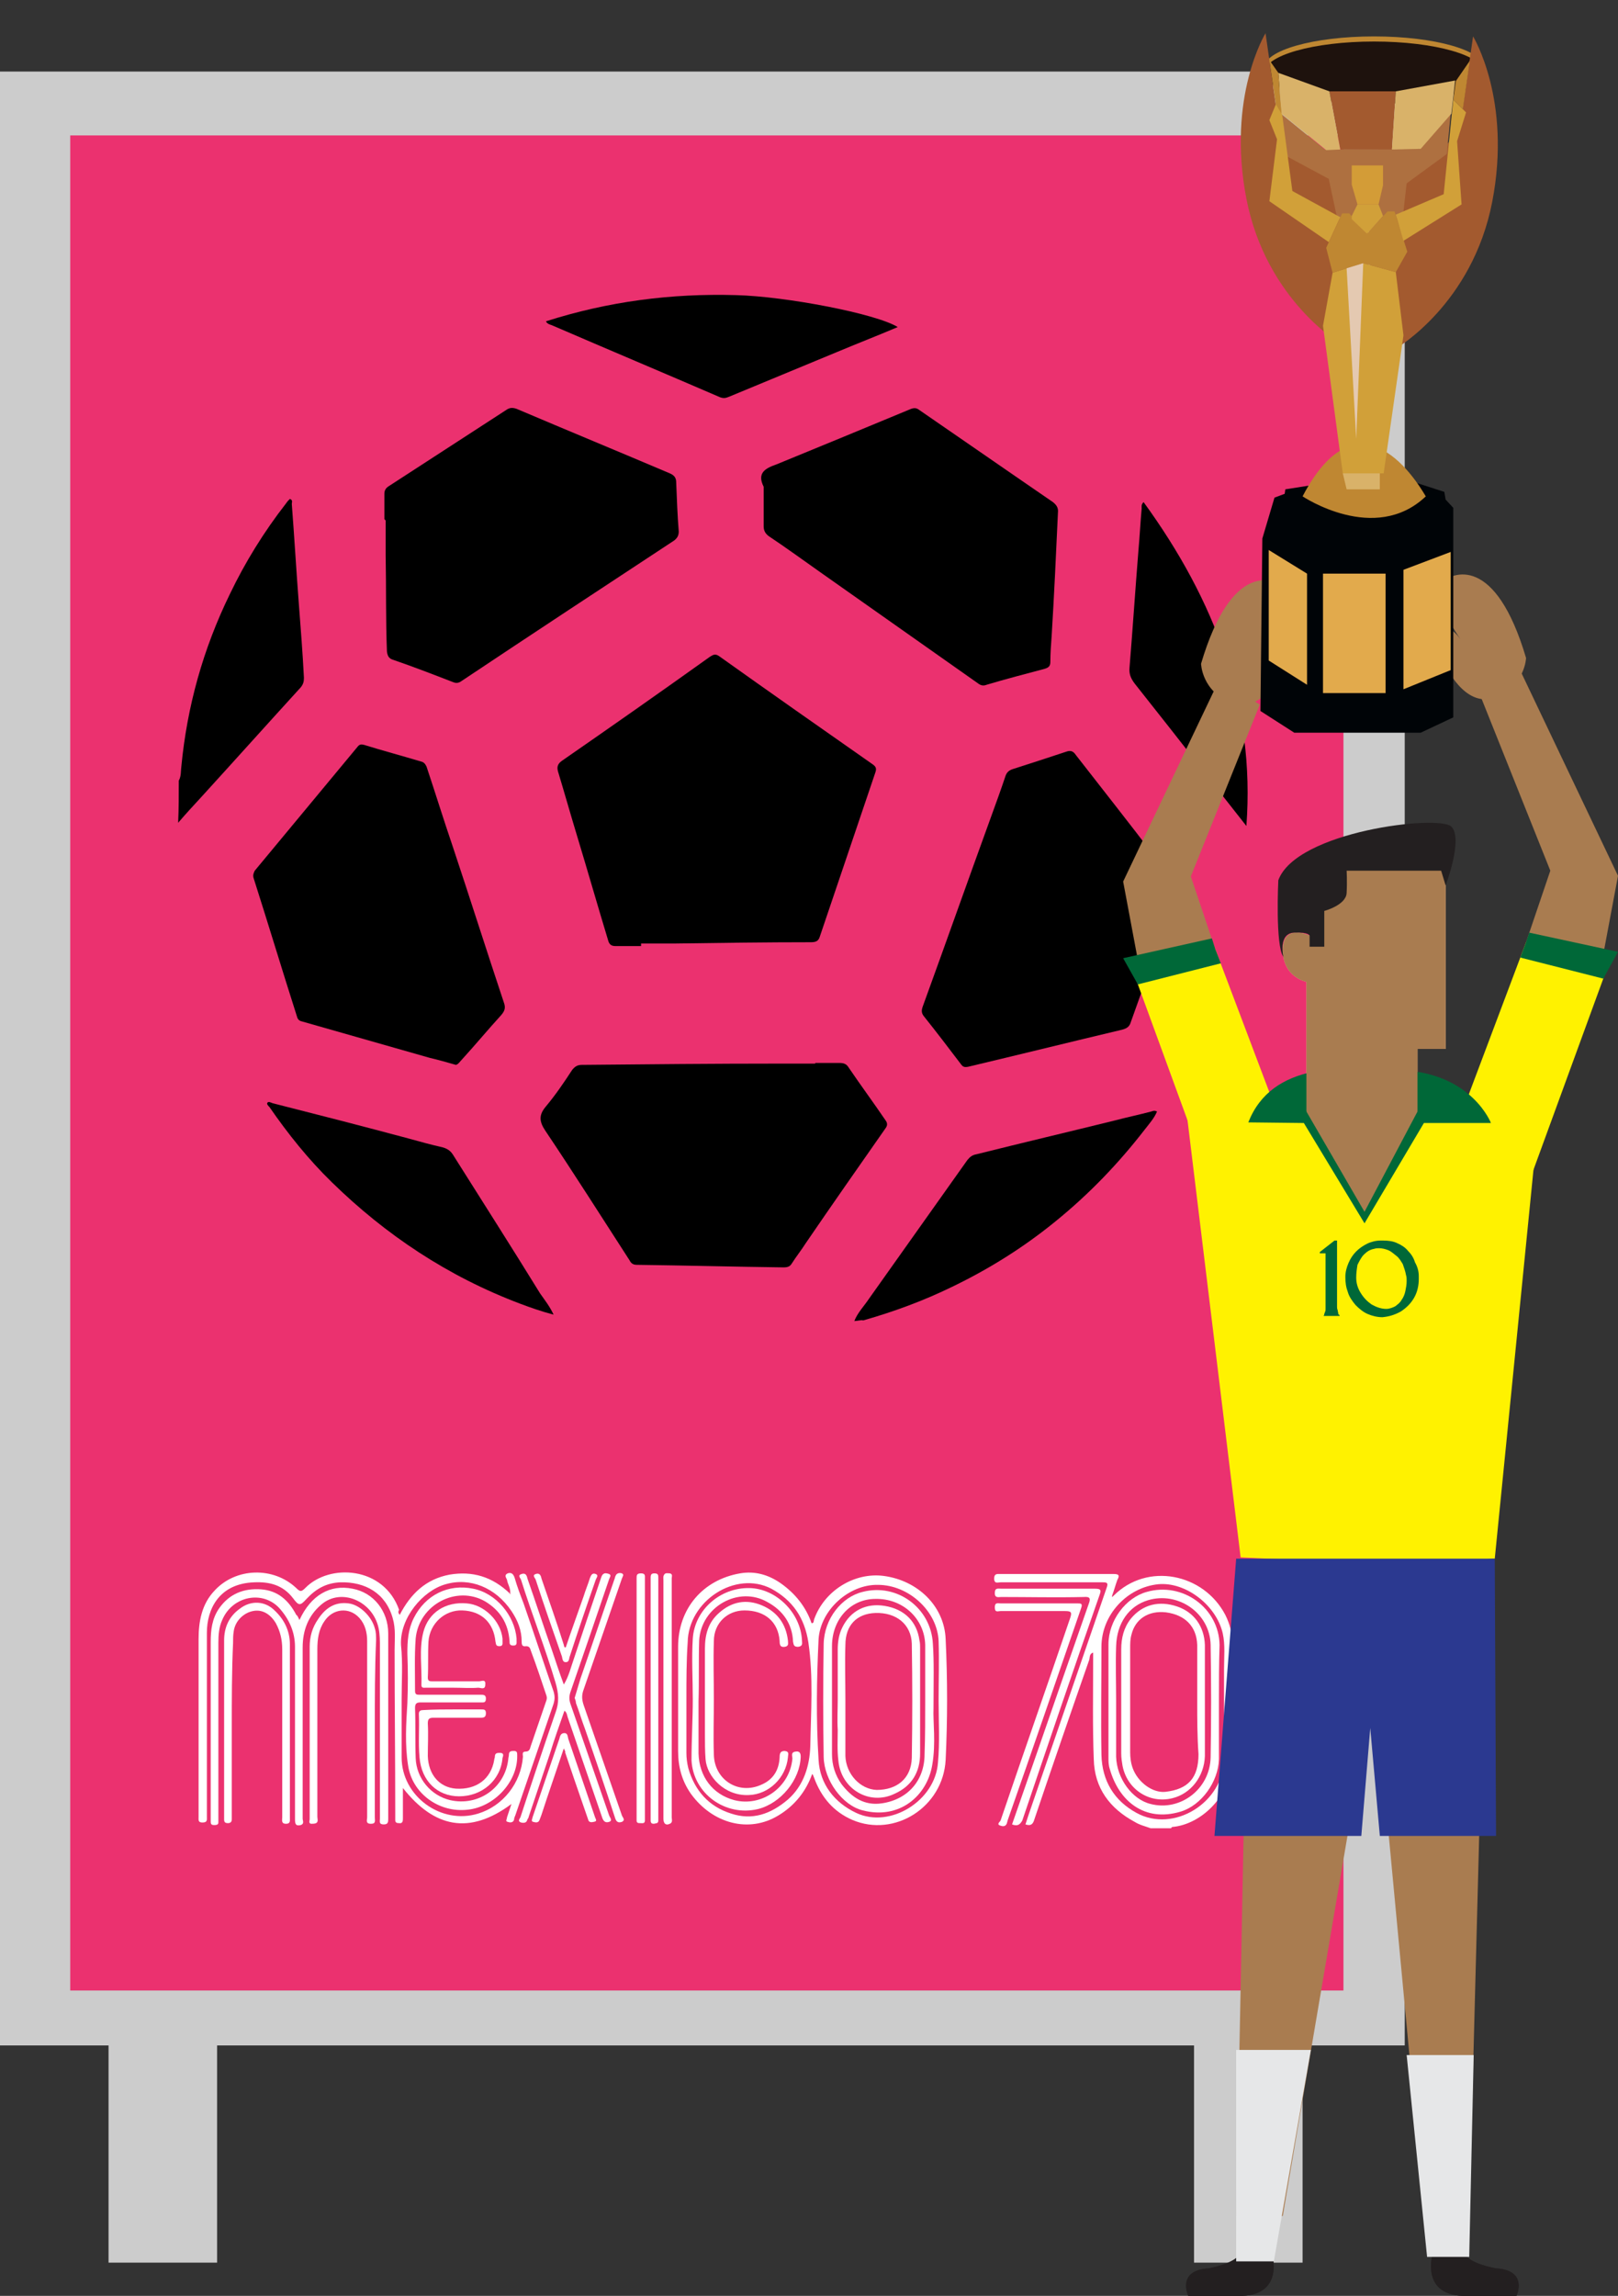 <?xml version="1.0" encoding="utf-8"?>
<!-- Generator: Adobe Illustrator 18.0.0, SVG Export Plug-In . SVG Version: 6.00 Build 0)  -->
<!DOCTYPE svg PUBLIC "-//W3C//DTD SVG 1.1//EN" "http://www.w3.org/Graphics/SVG/1.1/DTD/svg11.dtd">
<svg version="1.1" id="Layer_1" xmlns="http://www.w3.org/2000/svg" xmlns:xlink="http://www.w3.org/1999/xlink" x="0px" y="0px"
	 viewBox="0 0 253.4 359.4" enable-background="new 0 0 253.4 359.4" xml:space="preserve">
<rect x="0" y="0" width="253.4" height="359.4" fill="#333333" stroke="none"/>
<rect y="11.2" fill="#CCCCCC" width="220" height="309"/>
<rect x="11" y="21.2" fill="#EB316F" width="199.4" height="290.4"/>
<g id="KMhfcu.tif">
	<g>
		<path d="M28,122.2c0.4-0.7,0.3-1.5,0.4-2.2c0.9-9.4,3.4-18.4,7.6-27c2.4-5,5.3-9.7,8.8-14.2c0.2-0.3,0.4-0.5,0.6-0.7
			c0.5,0.2,0.3,0.5,0.3,0.8c0.4,5.2,0.7,10.4,1.1,15.6c0.3,3.9,0.6,7.7,0.8,11.6c0,0.6-0.1,1-0.5,1.5c-5.2,5.7-10.4,11.5-15.6,17.2
			c-1.2,1.3-2.4,2.6-3.6,4C28,126.6,28,124.4,28,122.2z"/>
		<path fill="#FFFFFF" d="M180.2,286.2c-0.8-0.3-1.7-0.5-2.5-1c-3.9-2.1-6.3-5.3-6.4-9.8c-0.2-5.1-0.1-10.3-0.1-15.5
			c0-0.4,0-0.8,0-1.2c-0.6,0.2-0.5,0.7-0.6,1.1c-2.9,8.3-5.8,16.7-8.6,25c-0.2,0.7-0.5,1.1-1.4,0.8c0.6-1.9,1.3-3.8,1.9-5.6
			c3.6-10.5,7.2-20.9,10.8-31.4c0.3-0.8,0.1-0.9-0.6-0.9c-5.3,0-10.7,0-16,0c-0.4,0-1,0.3-1-0.6c0-0.8,0.5-0.7,1-0.7
			c5.9,0,11.8,0,17.7,0c0.8,0,1,0.2,0.6,0.9c-0.3,0.8-0.5,1.6-0.8,2.4c0,0.1-0.1,0.2,0,0.3c0,0,0.1-0.1,0.2-0.2
			c5.3-5.3,14.1-3.5,17.5,3c0.7,1.4,1.1,2.9,1.1,4.4c0,6,0,11.9,0,17.9c0,5.9-4.8,10.5-9.4,10.9c-0.1,0-0.1,0.1-0.2,0.2
			C182.3,286.2,181.3,286.2,180.2,286.2z M191.7,266.3L191.7,266.3c0-1.7,0-3.3,0-5c0-1.9,0.2-3.8-0.2-5.6c-1-4.4-5.8-8.1-10.1-7.7
			c-4.9,0.5-8.9,4.8-8.9,9.8c0,5.6-0.1,11.3,0,16.9c0.1,4.1,2,7.2,5.5,9.1c5.8,3.2,13.6-1.6,13.7-8.4
			C191.8,272.4,191.7,269.3,191.7,266.3z"/>
		<path d="M100.4,148.1c-1.3,0-2.6,0-4,0c-0.6,0-0.9-0.2-1.1-0.7c-1.7-5.6-3.3-11.2-5-16.8c-1-3.3-1.9-6.5-2.9-9.8
			c-0.2-0.7-0.1-1.2,0.6-1.7c7.8-5.4,15.5-10.8,23.2-16.3c0.5-0.3,0.8-0.5,1.4-0.1c8,5.7,16,11.3,24,16.9c0.6,0.4,0.7,0.7,0.5,1.3
			c-2.9,8.6-5.8,17.1-8.7,25.7c-0.2,0.7-0.6,0.9-1.4,0.9c-7.1,0-14.1,0.1-21.2,0.2c-1.8,0-3.6,0-5.4,0
			C100.4,148,100.4,148,100.4,148.1z"/>
		<path d="M127.7,166.4c1.3,0,2.5,0,3.8,0c0.7,0,1.1,0.2,1.4,0.7c1.9,2.8,3.9,5.5,5.8,8.3c0.3,0.4,0.3,0.8,0,1.2
			c-4.2,6-8.4,12-12.5,18c-0.7,1.1-1.5,2.1-2.2,3.2c-0.3,0.5-0.7,0.6-1.3,0.6c-7.7-0.1-15.3-0.3-23-0.4c-0.6,0-0.9-0.3-1.1-0.7
			c-4.4-6.8-8.7-13.6-13.2-20.3c-1-1.5-1-2.5,0.1-3.8c1.5-1.8,2.8-3.7,4.1-5.7c0.4-0.5,0.8-0.8,1.5-0.8c10.4-0.1,20.8-0.2,31.1-0.2
			c1.8,0,3.6,0,5.4,0C127.7,166.5,127.7,166.4,127.7,166.4z"/>
		<path d="M60.2,81.3c0-1.3,0-2.7,0-4c0-0.5,0.2-0.9,0.7-1.2c6.2-4,12.3-8,18.5-12c0.5-0.3,0.9-0.3,1.5-0.1c8,3.4,16,6.7,24,10.1
			c0.7,0.3,1,0.7,1,1.4c0.1,2.6,0.2,5.2,0.4,7.7c0,0.6-0.2,1-0.7,1.4c-11.1,7.3-22.2,14.6-33.3,22c-0.4,0.3-0.8,0.4-1.3,0.2
			c-3.1-1.2-6.2-2.4-9.4-3.5c-0.7-0.2-0.9-0.6-1-1.3c-0.2-5-0.1-10.1-0.2-15.1c0-1.8,0-3.6,0-5.4C60.3,81.3,60.2,81.3,60.2,81.3z"/>
		<path d="M119.6,76.2c-1.1-2.2,0.3-2.9,2-3.5c7.1-2.9,14.1-5.8,21.1-8.7c0.6-0.2,0.9-0.1,1.3,0.2c5.4,3.7,10.7,7.4,16.1,11.1
			c1.6,1.1,3.2,2.2,4.8,3.3c0.5,0.4,0.8,0.8,0.8,1.4c-0.3,6.5-0.6,13.1-1,19.6c-0.1,1.3-0.2,2.7-0.2,4c0,0.6-0.2,0.9-0.9,1.1
			c-3,0.8-6.1,1.6-9.1,2.5c-0.5,0.2-0.9,0.1-1.3-0.2c-8.2-5.8-16.5-11.6-24.7-17.4c-2.7-1.9-5.3-3.8-8-5.6c-0.6-0.4-0.9-0.9-0.9-1.6
			C119.6,80.1,119.6,78,119.6,76.2z"/>
		<path d="M71.4,166.7c-1.4-0.4-2.8-0.8-4.1-1.1c-6.7-1.9-13.3-3.8-20-5.7c-0.5-0.1-0.7-0.4-0.8-0.8c-2.3-7.2-4.5-14.5-6.8-21.7
			c-0.1-0.4,0-0.7,0.2-1.1c5.4-6.5,10.7-12.9,16.1-19.4c0.3-0.4,0.6-0.4,1-0.3c2.9,0.9,5.9,1.7,8.9,2.6c0.5,0.1,0.7,0.4,0.9,0.8
			c1.4,4.2,2.7,8.4,4.1,12.5c2.7,8.1,5.3,16.3,8,24.4c0.3,0.8,0.2,1.3-0.4,2c-2.1,2.3-4,4.6-6.1,6.9C72,166.2,71.8,166.6,71.4,166.7
			z"/>
		<path d="M184.6,139.1c-0.1,0.2-0.1,0.4-0.2,0.7c-2.5,6.7-4.9,13.5-7.3,20.2c-0.2,0.7-0.6,1-1.4,1.2c-8,1.9-16.1,3.9-24.1,5.8
			c-0.6,0.1-0.8,0-1.1-0.4c-1.9-2.5-3.8-5-5.8-7.5c-0.4-0.5-0.4-0.9-0.2-1.5c3.6-9.9,7.1-19.8,10.7-29.7c0.8-2.2,1.6-4.4,2.3-6.5
			c0.2-0.5,0.5-0.8,1.1-1c2.8-0.9,5.6-1.8,8.3-2.7c0.8-0.3,1.2-0.1,1.6,0.5c4.2,5.4,8.4,10.7,12.5,16.1c1.1,1.4,2.2,2.8,3.3,4.2
			C184.4,138.6,184.7,138.8,184.6,139.1z"/>
		<path d="M133.8,206.8c0.5-1.3,1.5-2.3,2.3-3.5c5.1-7.2,10.3-14.5,15.4-21.7c0.4-0.5,0.8-0.8,1.4-0.9c7.2-1.8,14.4-3.5,21.7-5.3
			c1.9-0.5,3.8-0.9,5.7-1.4c0.3-0.1,0.5-0.2,0.9,0c-0.4,1-1.2,1.9-1.9,2.8c-4.1,5.3-8.7,10.1-14,14.4c-4.9,4-10.3,7.4-16.1,10.2
			c-4.5,2.2-9.1,3.9-14,5.3C134.8,206.6,134.3,206.8,133.8,206.8L133.8,206.8z"/>
		<path d="M86.7,205.8c-1.9-0.5-3.6-1.1-5.2-1.7c-11.4-4.3-21.1-10.8-29.5-19c-3.7-3.6-6.9-7.6-9.8-11.8c-0.2-0.2-0.5-0.5-0.3-0.7
			c0.2-0.2,0.5,0,0.8,0.1c7.1,1.8,14.1,3.6,21.2,5.5c1.8,0.5,3.6,1,5.4,1.4c0.7,0.2,1.2,0.5,1.6,1.1c4.6,7.3,9.2,14.5,13.7,21.8
			C85.3,203.5,86.1,204.5,86.7,205.8z"/>
		<path d="M140.6,51.2c-3.3,1.4-6.4,2.6-9.5,3.9c-5.6,2.3-11.3,4.7-16.9,7c-0.5,0.2-0.8,0.3-1.4,0.1c-8.8-3.8-17.6-7.5-26.4-11.3
			c-0.3-0.1-0.7-0.2-0.9-0.6c9.7-3.1,19.6-4.4,29.8-4.1C123.1,46.4,137.2,49.1,140.6,51.2z"/>
		<path d="M195.2,129.3c-2.1-2.7-4.2-5.3-6.2-7.9c-3.7-4.8-7.5-9.6-11.3-14.4c-0.6-0.8-0.9-1.5-0.8-2.5c0.5-6.1,0.9-12.2,1.4-18.4
			c0.2-2.2,0.3-4.3,0.5-6.5c0-0.3-0.1-0.6,0.3-1C190.3,94,196.6,110.5,195.2,129.3z"/>
		<path fill="#FFFFFF" d="M62.6,252.8c1.7-3.3,4.1-5.6,7.8-6.3c3.6-0.6,6.7,0.3,9.5,3c0.1-0.9-0.4-1.5-0.5-2.2
			c-0.1-0.3-0.5-0.7,0.1-1c0.6-0.2,0.9,0.1,1.1,0.7c0.4,1.4,0.9,2.7,1.4,4c1.6,4.6,3.1,9.2,4.7,13.8c0.2,0.7,0.2,1.2,0,1.9
			c-2,5.8-4,11.7-6,17.5c-0.1,0.2-0.2,0.5-0.2,0.7c-0.2,0.5-0.7,0.4-1,0.3c-0.4-0.1-0.1-0.4-0.1-0.7c0.2-0.6,0.4-1.2,0.7-2.1
			c-6.6,4.9-12.1,3.7-17-2.5c0,1.6,0,3.1,0,4.7c0,0.4,0,0.9-0.6,0.8c-0.4,0-0.6-0.1-0.6-0.5c0-0.4,0-0.8,0-1.1
			c0-8.5-0.1-17-0.1-25.5c0-1.7,0.2-3.3-0.3-5c-1.1-3.9-4.3-5.7-8.2-5.6c-2.2,0.1-3.8,1-5.3,2.6c-1,1.1-1.2,1.1-2.1-0.1
			c-1.6-2.1-3.7-2.6-6.1-2.5c-5.5,0.2-7.4,4.2-7.4,7.9c0,9.3,0,18.6,0,27.9c0,0.3,0,0.6,0,0.9c0,0.5,0.1,0.9-0.7,0.9
			c-0.7,0-0.6-0.4-0.6-0.9c0-3.8,0-7.6,0-11.4c0-5.5,0-10.9,0-16.4c0-2.8,0.5-5.5,2.5-7.6c3.3-3.6,9.2-3.8,12.8-0.4
			c0.6,0.6,0.8,0.6,1.4,0c3.8-3.9,12.3-3.4,14.7,3.4C62.3,252.4,62.4,252.5,62.6,252.8z M62.9,266.1
			C62.9,266.1,62.9,266.1,62.9,266.1c0,3,0,6,0,9c0,6.1,6.2,10.6,12,8.8c3.9-1.2,6.7-4.8,7-8.9c0-0.3-0.2-0.8,0.4-0.8
			c0.6,0,0.7-0.4,0.8-0.8c0.8-2.3,1.6-4.7,2.4-7c0.1-0.3,0.2-0.5,0.1-0.9c-0.8-2.4-1.6-4.8-2.5-7.2c-0.1-0.4-0.3-0.6-0.7-0.6
			c-0.6,0.1-0.7-0.2-0.7-0.7c0-1.8-0.6-3.3-1.6-4.8c-2.5-3.7-6.5-5.3-10.3-4.2c-3.6,1-7.2,5.3-7,9.5
			C63.1,260.4,62.9,263.2,62.9,266.1z M80,249.5c0,0,0-0.1-0.1-0.1c0,0-0.1,0-0.1,0.1C79.9,249.5,79.9,249.5,80,249.5
			C80,249.5,80,249.5,80,249.5z"/>
		<path fill="#FFFFFF" d="M127.2,277.7c-1,2.8-2.8,5-5.3,6.5c-4.6,2.8-10.3,1.3-13.7-3.4c-1.4-2-2-4.2-2-6.7c0-5.4,0-10.9,0-16.3
			c0-6,3.9-10.5,9.7-11.5c2.3-0.4,4.4,0.2,6.3,1.5c2.3,1.6,4,3.7,4.9,6.3c0.4,0,0.3-0.3,0.4-0.6c1.6-4.5,6.3-7.4,10.9-6.8
			c5.3,0.7,9.5,4.7,9.7,9.9c0.3,6.3,0.3,12.6,0,18.9c-0.4,7.4-8,12.2-14.6,9.4c-3-1.3-4.9-3.6-6-6.6c-0.1-0.2-0.1-0.3-0.2-0.5
			C127.3,277.9,127.3,277.8,127.2,277.7z M107.5,265.9c0,2.8,0,5.6,0,8.5c0,0.8,0.1,1.6,0.3,2.4c1,3.5,3.2,6,6.7,7.1
			c3.3,1.1,6.2,0.1,8.9-2.2c2.5-2.2,3.4-5.3,3.5-8.3c0.1-5.4,0.5-10.9-0.3-16.3c-0.6-3.9-2.5-6.6-5.8-8.4c-5.6-2.9-13,1.9-13.1,8.4
			C107.5,260,107.5,262.9,107.5,265.9z M147,266.3c0-3.1,0.1-6.3,0-9.4c-0.2-4.7-4.7-8.8-9.5-8.8c-4.5-0.1-9,3.9-9.3,8.5
			c-0.3,6.3-0.4,12.6,0,18.9c0.2,3.8,2.5,6.7,5.9,8.3c5.3,2.5,12.4-1.9,12.8-7.9C147.2,272.7,147,269.5,147,266.3z"/>
		<path fill="#FFFFFF" d="M46.9,253.6c1.8-3.9,4.8-5.6,8.3-4.9c3.3,0.6,5.6,3.5,5.6,7c0,9.7,0,19.3,0,29c0,0.5,0,0.9-0.7,0.9
			c-0.8,0-0.6-0.5-0.6-0.9c0-9,0-17.9,0-26.9c0-1,0-1.9-0.2-2.9c-0.9-4.3-5.9-6.4-9-3.7c-2,1.7-2.9,4-2.9,6.7c0,8.9,0,17.8,0,26.8
			c0,0.3,0.3,0.8-0.3,1c-0.8,0.2-0.9-0.2-0.9-0.9c0-7.6,0-15.3,0-22.9c0-1.4,0-2.7,0-4.1c0-2.3-0.9-4.3-2.4-6c-2.6-2.9-7.4-2-9,1.8
			c-0.5,1.1-0.6,2.3-0.6,3.6c0,9.1,0,18.1,0,27.2c0,0.3,0,0.6,0,0.9c0,0.4-0.4,0.4-0.7,0.4c-0.3,0-0.5-0.1-0.5-0.5
			c0-0.2,0-0.3,0-0.5c0-9.2,0-18.5,0-27.7c0-1.8,0.2-3.6,1.3-5.2c1.6-2.3,3.9-3.2,6.6-3c2.6,0.2,4.3,1.7,5.5,4
			C46.6,252.9,46.7,253.2,46.9,253.6z"/>
		<path fill="#FFFFFF" d="M88.3,263.7c0.8-1.3,1.1-2.7,1.6-4.1c1.4-4.2,2.8-8.4,4.2-12.5c0.1-0.3,0.2-0.6,0.4-0.7
			c0.2-0.2,0.6-0.1,0.9,0c0.4,0.2,0.1,0.5,0,0.8c-2,5.9-4,11.7-6,17.5c-0.3,0.8-0.3,1.4,0,2.2c2,5.8,4,11.5,6,17.3
			c0.1,0.3,0.6,0.8,0,1c-0.6,0.2-0.9-0.1-1.1-0.7c-1.8-5.2-3.6-10.5-5.4-15.7c-0.1-0.3-0.1-0.7-0.5-1c-0.8,2.3-1.6,4.5-2.3,6.8
			c-1.1,3.3-2.2,6.5-3.3,9.8c0,0.1-0.1,0.3-0.2,0.4c-0.1,0.6-0.6,0.6-1,0.5c-0.6-0.2-0.2-0.6-0.1-0.8c1.8-5.5,3.6-10.9,5.5-16.4
			c0.6-1.6,0.5-3,0-4.7c-1.6-5.4-3.7-10.7-5.4-16.1c-0.1-0.3-0.6-0.7,0.1-0.9c0.6-0.2,0.8,0.2,0.9,0.7c1.3,3.7,2.5,7.4,3.8,11.1
			C87,260,87.6,261.8,88.3,263.7z"/>
		<path fill="#FFFFFF" d="M58.7,270.4c0,4.7,0,9.4,0,14.1c0,0.5,0.2,1-0.6,1c-0.9,0-0.6-0.6-0.6-1c0-9.2,0-18.4,0-27.6
			c0-1.3-0.3-2.6-1.2-3.6c-1.6-1.8-4.2-1.5-5.5,0.5c-0.9,1.3-1.1,2.8-1.1,4.4c0,8.7,0,17.5,0,26.2c0,0.3,0.2,0.8-0.2,1
			c-0.2,0.1-0.6,0.1-0.8,0.1c-0.4-0.1-0.2-0.5-0.2-0.7c0-3,0-5.9,0-8.9c0-6,0-12.1,0-18.1c0-1.6,0.4-3,1.3-4.3
			c1.1-1.7,2.6-2.8,4.8-2.5c1.7,0.2,3.6,2,4.1,3.9c0.2,0.6,0.2,1.2,0.2,1.9C58.7,261.3,58.7,265.8,58.7,270.4z"/>
		<path fill="#FFFFFF" d="M36.3,270.4c0,4.6,0,9.2,0,13.8c0,0.2,0,0.4,0,0.6c0,0.4-0.2,0.6-0.6,0.6c-0.5,0-0.6-0.2-0.6-0.6
			c0-0.1,0-0.3,0-0.4c0-9.2,0-18.4,0-27.6c0-2.1,0.8-3.8,2.5-5c1.7-1.3,3.9-1.2,5.4,0.3c1.5,1.4,2.4,3.2,2.4,5.3
			c0,9.1,0,18.1,0,27.2c0,0.4,0.1,0.9-0.6,0.9c-0.8,0-0.6-0.6-0.6-1c0-8.8,0-17.6,0-26.3c0-1.5-0.3-2.8-1-4.1
			c-0.9-1.5-2.2-2.2-3.6-1.9c-1.5,0.3-2.8,1.6-3,3.2c-0.1,0.6-0.1,1.2-0.1,1.8C36.3,261.6,36.3,266,36.3,270.4z"/>
		<path fill="#FFFFFF" d="M158.5,285.6c1.3-3.7,2.6-7.5,3.9-11.2c2.7-7.8,5.4-15.6,8.1-23.3c0.3-0.8,0.3-1.2-0.8-1.1
			c-4.3,0.1-8.6,0-12.9,0c-0.4,0-1,0.2-1-0.6c0-0.9,0.5-0.7,1.1-0.7c4.9,0,9.8,0,14.6,0c0.9,0,1,0.2,0.7,1
			c-4.1,11.7-8.1,23.5-12.1,35.3C159.7,285.7,159.3,285.9,158.5,285.6z"/>
		<path fill="#FFFFFF" d="M162.7,251c2,0,4,0,6,0c0.6,0,0.9,0,0.6,0.8c-3.8,11-7.6,22.1-11.5,33.2c0,0.1-0.1,0.3-0.1,0.4
			c-0.2,0.6-0.7,0.5-1,0.4c-0.7-0.2-0.1-0.6,0-0.8c3.6-10.6,7.3-21.1,10.9-31.7c0.3-0.9,0.2-1.1-0.8-1.1c-3.4,0-6.8,0-10.1,0
			c-0.4,0-0.9,0.3-0.9-0.6c0-0.8,0.5-0.6,0.9-0.6C158.7,251,160.7,251,162.7,251z"/>
		<path fill="#FFFFFF" d="M90,265.8c0.3-1,0.6-2,0.9-3c1.8-5.2,3.5-10.3,5.3-15.5c0.1-0.2,0.1-0.4,0.2-0.6c0.2-0.5,0.7-0.5,1-0.4
			c0.4,0.2,0.1,0.5,0,0.8c-2,5.8-4,11.6-6,17.4c-0.3,0.8-0.3,1.5,0,2.4c2,5.8,4,11.5,6,17.3c0.1,0.3,0.6,0.7,0,1
			c-0.6,0.2-0.9,0-1.1-0.7c-1.5-4.6-3.1-9.3-4.7-13.9c-0.5-1.3-0.9-2.7-1.4-4C90.2,266.3,90.1,266.1,90,265.8z"/>
		<path fill="#FFFFFF" d="M103.9,265.9c0-6.2,0-12.3,0-18.5c0-0.3-0.1-0.7,0.2-1c0.2-0.2,0.5-0.1,0.8-0.1c0.5,0.1,0.3,0.5,0.3,0.8
			c0,4.3,0,8.6,0,13c0,8.1,0,16.2,0,24.4c0,0.3,0.2,0.8-0.3,1c-0.6,0.3-1,0-1-0.8c0-5.1,0-10.1,0-15.2
			C103.9,268.3,103.9,267.1,103.9,265.9z"/>
		<path fill="#FFFFFF" d="M103.1,265.8c0,6.2,0,12.3,0,18.5c0,0.2,0,0.5,0,0.7c0,0.5-0.4,0.4-0.7,0.5c-0.3,0-0.5-0.1-0.5-0.5
			c0-0.2,0-0.4,0-0.6c0-12.3,0-24.6,0-37c0-0.1,0-0.3,0-0.4c0-0.5,0.1-0.7,0.6-0.7c0.6,0,0.6,0.3,0.6,0.7c0,4.2,0,8.5,0,12.7
			C103.1,261.7,103.1,263.8,103.1,265.8z"/>
		<path fill="#FFFFFF" d="M101,265.9c0,6.1,0,12.2,0,18.3c0,0.3,0,0.6,0,0.8c0,0.5-0.4,0.4-0.7,0.4c-0.3,0-0.6,0-0.6-0.4
			c0-0.3,0-0.6,0-0.8c0-12.2,0-24.3,0-36.5c0-0.2,0-0.4,0-0.6c0-0.5,0-0.8,0.7-0.8c0.7,0,0.6,0.4,0.6,0.8
			C101,253.3,101,259.6,101,265.9z"/>
		<path fill="#FFFFFF" d="M88.3,273.7c-1.2,3.6-2.4,7-3.5,10.4c-0.1,0.3-0.2,0.5-0.3,0.8c-0.2,0.5-0.6,0.4-1,0.3
			c-0.4-0.1-0.1-0.5-0.1-0.7c1.4-4.1,2.8-8.2,4.2-12.3c0.1-0.4,0.2-0.9,0.8-0.9c0.5,0,0.5,0.5,0.6,0.9c1.4,4.1,2.8,8.2,4.2,12.3
			c0.1,0.3,0.4,0.6-0.2,0.7c-0.4,0.1-0.8,0.1-0.9-0.4c-0.3-0.9-0.6-1.7-0.9-2.6c-0.9-2.6-1.8-5.2-2.7-7.9
			C88.6,274.3,88.5,274.1,88.3,273.7z"/>
		<path fill="#FFFFFF" d="M88.6,257.9c0.9-2.7,1.9-5.4,2.8-8c0.3-1,0.7-1.9,1-2.9c0.2-0.5,0.4-0.8,0.9-0.6c0.5,0.2,0.1,0.6,0,0.9
			c-1.4,4-2.8,8.1-4.1,12.1c-0.1,0.4-0.1,0.8-0.6,0.8c-0.5,0-0.5-0.5-0.6-0.9c-1.4-4-2.8-8-4.1-12c-0.1-0.3-0.6-0.7,0-0.9
			c0.6-0.2,0.8,0.2,0.9,0.7c1.2,3.5,2.4,6.9,3.5,10.4c0,0.1,0.1,0.3,0.1,0.4C88.4,257.8,88.5,257.9,88.6,257.9z"/>
		<path d="M133.8,221.8C133.8,221.8,133.8,221.8,133.8,221.8C133.8,221.8,133.7,221.8,133.8,221.8
			C133.8,221.8,133.8,221.8,133.8,221.8L133.8,221.8z"/>
		<path fill="#FFFFFF" d="M190.9,266.4c0,3,0,6,0,9c-0.1,3.5-2.7,7.2-6,8.2c-5.7,1.7-9.7-1.7-11.1-6.7c-0.2-0.6-0.2-1.2-0.2-1.8
			c0-5.9,0-11.8,0-17.7c0-3.7,2.7-7.3,6-8.2c5.6-1.6,11.3,2.5,11.4,8.3C190.9,260.5,190.9,263.4,190.9,266.4
			C190.9,266.4,190.9,266.4,190.9,266.4z M174.8,266.2C174.8,266.2,174.8,266.2,174.8,266.2c0,2.9,0,5.9,0,8.8
			c0.1,3.4,2.5,6.7,5.4,7.4c4.6,1.2,9.3-2.3,9.4-7.3c0.1-5.8,0.1-11.7,0-17.6c-0.1-5-5.1-8.4-9.8-7c-3,0.9-4.9,3.6-5,7.2
			C174.7,260.6,174.8,263.4,174.8,266.2z"/>
		<path fill="#FFFFFF" d="M70.6,265.3c1.6,0,3.1,0,4.7,0c0.4,0,0.8,0,0.8,0.6c0,0.7-0.4,0.6-0.8,0.6c-3.1,0-6.3,0-9.4,0
			c-0.7,0-0.9,0.2-0.9,0.9c0.1,2.6,0,5.2,0.1,7.8c0.1,3.2,2.4,5.9,5.4,6.6c4.4,1,8.6-1.9,9.1-6.4c0-0.2,0.1-0.5,0.1-0.7
			c0-0.6,0.4-0.6,0.8-0.6c0.5,0,0.5,0.3,0.5,0.7c0.1,4.1-3.6,8.1-7.8,8.5c-4.5,0.5-8.7-2.6-9.3-7c-0.5-3.2-0.3-6.5-0.1-9.7
			c0.1-2.6,0.1-5.2,0-7.8c0-1.9,0.1-3.7,1-5.5c1.8-3.6,5.4-5.4,9.3-4.6c3.6,0.7,6.5,4.2,6.8,7.8c0,0.1,0,0.2,0,0.3
			c0,0.4,0.1,0.8-0.5,0.8c-0.6,0-0.6-0.3-0.6-0.7c-0.2-2.8-1.5-4.8-3.8-6.2c-4.5-2.6-10.4,0.5-10.9,5.8c-0.2,2.7-0.1,5.4-0.1,8.2
			c0,0.6,0.3,0.6,0.7,0.6C67.4,265.3,69,265.3,70.6,265.3z"/>
		<path fill="#FFFFFF" d="M71,267.6c1.5,0,2.9,0,4.4,0c0.4,0,0.7,0,0.7,0.6c0,0.6-0.3,0.7-0.8,0.7c-2.5,0-4.9,0-7.4,0
			c-0.7,0-0.9,0.2-0.9,0.9c0.1,1.7,0,3.4,0,5.1c0.1,2.9,1.8,4.9,4.4,5.1c3.2,0.2,5.5-1.5,6-4.5c0-0.2,0.1-0.3,0.1-0.5
			c0-0.6,0.4-0.6,0.8-0.6c0.7,0,0.5,0.5,0.4,0.8c-0.3,3.5-3.2,6-6.8,6c-3.4,0-5.9-2.4-6.2-6.1c-0.2-2.3,0-4.5-0.1-6.8
			c0-0.5,0.3-0.6,0.7-0.6C68.1,267.6,69.6,267.6,71,267.6z"/>
		<path fill="#FFFFFF" d="M71,264.2c-1.4,0-2.9,0-4.3,0c-0.3,0-0.7,0.1-0.7-0.4c0.1-2.8-0.4-5.6,0.3-8.3c0.8-3.1,3.5-4.8,6.8-4.5
			c2.7,0.2,5.3,2.7,5.6,5.5c0,0.1,0,0.3,0,0.4c0,0.4,0.1,0.8-0.5,0.8c-0.6,0-0.5-0.4-0.6-0.7c-0.3-3-2.2-4.8-5.2-4.9
			c-2.7-0.1-5.1,2-5.3,4.9c-0.1,1.9,0,3.8-0.1,5.6c0,0.6,0.3,0.6,0.8,0.6c2.4,0,4.8,0,7.2,0c0.4,0,1.1-0.4,1,0.5
			c0,0.9-0.7,0.5-1.1,0.5C73.7,264.3,72.3,264.2,71,264.2z"/>
		<path fill="#FFFFFF" d="M108.5,266c0-3.2-0.2-6.3,0-9.5c0.3-4.5,4.3-8,8.9-7.9c4.2,0.1,8,3.9,8.2,8.2c0,0.4,0.2,0.9-0.6,1
			c-0.6,0-0.7-0.2-0.8-0.8c-0.1-2.8-1.6-4.9-4-6.2c-4.5-2.6-10.4,0.7-10.7,6c-0.1,3.2,0,6.3-0.1,9.5c0,2.7,0,5.4,0,8.2
			c0.1,3.6,2.2,6.4,5.6,7.3c4.3,1.1,8.7-2,9.1-6.5c0-0.4-0.3-1,0.5-1.1c0.6-0.1,0.8,0.2,0.8,0.8c-0.1,3.6-3.1,7.3-6.7,8.2
			c-5.1,1.2-10.1-2.4-10.4-7.6C108.3,272.3,108.5,269.2,108.5,266z"/>
		<path fill="#FFFFFF" d="M111.8,266c0,2.9-0.1,5.8,0,8.7c0.1,3.9,3.8,6.3,7.4,4.7c1.9-0.8,2.8-2.3,2.9-4.3c0-0.6,0.1-1,0.8-1
			c0.8,0.1,0.5,0.6,0.5,1c-0.3,3.2-3,5.8-6.1,5.9c-3.8,0.2-6.6-2.9-6.8-5.6c-0.1-1.3-0.1-2.6-0.1-4c0-4.4,0-8.9,0-13.3
			c0-2.2,0.5-4.1,2.2-5.6c2-1.8,4.3-2.2,6.7-1.2c2.4,1,3.8,2.9,4.1,5.5c0,0.4,0.2,0.9-0.5,1c-0.7,0.1-0.8-0.3-0.8-0.9
			c-0.2-3-2.3-4.8-5.5-4.8c-2.7,0-4.8,2-4.8,4.8C111.7,260,111.8,263,111.8,266L111.8,266z"/>
		<path fill="#FFFFFF" d="M146.2,267.4c-0.1,2.1,0.4,5.5-0.2,8.9c-0.8,4.8-5.1,8.6-10.9,7.1c-3.2-0.8-6-4.7-6.1-8.3
			c-0.1-5.9-0.1-11.8,0-17.8c0.1-3.9,2.8-7.3,6.1-8.1c5.4-1.4,10.7,2.5,11,8.1C146.3,260.2,146.2,263.2,146.2,267.4z M144.9,266.3
			L144.9,266.3c0-2.9,0-5.9,0-8.8c-0.1-4.1-3.5-7.3-7.8-7.2c-3.9,0-6.8,3.2-6.8,7.4c0,5.6,0,11.3,0,16.9c0,1.7,0.5,3.3,1.5,4.7
			c1.6,2.1,3.6,3.4,6.3,3c4.1-0.6,6.7-3.6,6.7-7.7C144.9,271.8,144.9,269,144.9,266.3z"/>
		<path fill="#FFFFFF" d="M188.7,266.3c0,2.9,0,5.7,0,8.6c-0.1,3.2-2.2,5.9-5.1,6.6c-3.6,0.9-7.1-1.4-7.8-5.1
			c-0.1-0.6-0.2-1.2-0.2-1.9c0-5.4,0-10.9,0-16.3c0-1.8,0.4-3.4,1.5-4.8c1.8-2.2,4.4-2.9,7.3-1.9c2.6,0.9,4.2,3.1,4.3,6
			c0,0.1,0,0.1,0,0.2C188.7,260.6,188.7,263.5,188.7,266.3L188.7,266.3z M187.5,266.4C187.5,266.4,187.5,266.4,187.5,266.4
			c0-3,0-5.9,0-8.9c-0.1-2.9-1.9-4.7-4.9-5.1c-2.7-0.3-4.8,1-5.4,3.5c-0.2,0.7-0.2,1.4-0.2,2.2c0,5.4,0,10.8,0,16.2
			c0,0.8,0.1,1.7,0.4,2.5c0.8,2.2,3.1,3.9,5.1,3.7c3.6-0.4,5.2-2.2,5.2-5.9C187.5,271.8,187.5,269.1,187.5,266.4z"/>
		<path fill="#FFFFFF" d="M131.2,266.1c0-2.6,0-5.3,0-7.9c0-1.2,0.2-2.4,0.7-3.4c1.3-2.7,3.8-3.9,6.7-3.4c3,0.5,5,2.4,5.4,5.4
			c0.1,0.4,0.1,0.8,0.1,1.1c0,5.5,0,11.1,0,16.6c0,2.9-1.3,5.1-4,6.3c-3.9,1.9-8.4-0.7-8.8-5.2c-0.2-1.6-0.1-3.2-0.1-4.8
			C131.1,269.2,131.2,267.7,131.2,266.1z M132.4,266.1L132.4,266.1c0,2.9,0,5.8,0,8.8c0.1,2.8,2.3,5.2,4.9,5.3c3.2,0,5.4-1.8,5.5-5
			c0.1-6,0.1-11.9,0-17.9c-0.1-3-2.4-4.9-5.7-4.8c-2.9,0.1-4.7,1.9-4.7,5C132.3,260.3,132.4,263.2,132.4,266.1z"/>
	</g>
</g>
<rect x="17" y="316.2" fill="#CCCCCC" width="17" height="38"/>
<rect x="187" y="316.2" fill="#CCCCCC" width="17" height="38"/>
<g>
	<polygon fill="#FFF200" points="199.6,173.1 190.3,148.5 177,150.8 192.2,192.4 194.8,179.3 	"/>
	<polygon fill="#A97C50" points="190.3,148.5 186.5,137.2 197.3,110.3 191,106.3 175.9,138 178.3,150.8 	"/>
	<polygon fill="#006838" points="190.3,148.5 191.2,150.8 178.2,154.1 175.9,150 189.8,146.9 	"/>
	<path fill="#A97C50" d="M239,103c-4.8-16.2-11.5-13.5-13.4-11.7c-2,1.7,3.5,9.3,3.5,9.3s-2-3.3-3.5-2c-1.5,1.4,0.7,5.4,0.7,5.4
		s3,6.9,7.8,5.2C238.9,107.3,239,103,239,103z"/>
	<polygon fill="#FFF200" points="229.7,172.2 239,147.5 252.3,149.9 237.1,191.5 234.5,178.4 	"/>
	<polygon fill="#A97C50" points="239,147.5 242.8,136.3 232,109.3 238.3,105.4 253.4,137.1 251,149.9 	"/>
	<polygon fill="#006838" points="239,147.5 238.1,149.9 251.1,153.2 253.4,149 239.5,146 	"/>
	<path fill="#F9BD91" d="M226.4,134.7v29.5H222v9.7c0,0-5,9.9-17.4,0v-20.2c0,0-3.7-0.7-3.7-5s4.3-2.2,4.3-2.2v-11.8H226.4z"/>
	<polygon fill="#8B5E3C" points="200.5,346.9 199.2,352.7 194.2,352.7 194.2,346.9 	"/>
	<path fill="#231F20" d="M194.2,352.7h5c0,0,2,6.4-4.6,6.7h-8.5c0,0-1.9-4,3.2-4.3C189.3,355.1,193.7,354.3,194.2,352.7z"/>
	<polygon fill="#8B5E3C" points="223.1,346.9 224.3,352.7 229.4,352.7 229.4,346.9 	"/>
	<path fill="#231F20" d="M229.4,352.7h-5c0,0-2,6.4,4.6,6.7h8.5c0,0,1.9-4-3.2-4.3C234.2,355.1,229.8,354.3,229.4,352.7z"/>
	<path fill="#E6E7E8" d="M211,155.5h14.8c0,0-2.6-4.6-7.4-4.6S211,155.5,211,155.5z"/>
	<path fill="#E6E7E8" d="M211,155.5l-0.7,0.8c0,0,6.5,1.1,8.5-0.8c0,0,5,1,7.4,0.8l-0.6-1C225.6,155.2,215.5,154.3,211,155.5z"/>
	<polygon fill="#A97C50" points="195.6,244.4 193.6,346.9 200.9,346.9 215.2,262.9 223.1,346.9 230.1,346.9 232.8,243.9 	"/>
	<path fill="#FFF200" d="M185.9,174.7c0,0,18.3-10.3,55.1,0l-6.9,69.3c0,0-15.1,1.1-39.8-0.2L185.9,174.7z"/>
	<polygon fill="#8B5E3C" points="200.5,346.9 199.2,352.7 194.2,352.7 194.2,346.9 	"/>
	<path fill="#231F20" d="M194.2,352.7h5c0,0,2,6.4-4.6,6.7h-8.5c0,0-1.9-4,3.2-4.3C189.3,355.1,193.7,354.3,194.2,352.7z"/>
	<polygon fill="#8B5E3C" points="223.1,346.9 224.3,352.7 229.4,352.7 229.4,346.9 	"/>
	<path fill="#231F20" d="M229.4,352.7h-5c0,0-2,6.4,4.6,6.7h8.5c0,0,1.9-4-3.2-4.3C234.2,355.1,229.8,354.3,229.4,352.7z"/>
	<polygon fill="#2B3990" points="193.6,244 190.2,287.4 213.2,287.4 214.6,270.5 216.1,287.4 234.3,287.4 234.1,244 	"/>
	<polygon fill="#E6E7E8" points="193.6,320.9 205.3,320.9 199.5,354 193.6,354 	"/>
	<polygon fill="#E6E7E8" points="230.8,321.7 220.3,321.7 223.5,353.3 230.1,353.3 	"/>
	<path fill="#006838" d="M204.2,175.8l9.5,15.7l9.3-15.7h10.5c0,0-2.8-7.3-13-8.2c-10.2-0.9-21.3-1.3-25,8.1L204.2,175.8z"/>
	<path fill="#A97C50" d="M226.4,134.7v29.5H222v9.7c0,0-5,9.9-17.4,0v-20.2c0,0-3.7-0.7-3.7-5s4.3-2.2,4.3-2.2v-11.8H226.4z"/>
	<path fill="#231F20" d="M205.1,146.5v1.7h1.7h0.6v-5.6c0,0,3.4-0.9,3.5-2.8s0-3.5,0-3.5h14.8l0.7,2.3c0,0,2.8-7.3,0.9-9.2
		c-1.9-1.9-24.3,0.7-27.1,8.4c0,0-0.5,10.2,0.8,12c0,0-0.9-3.7,1.7-3.8C205.1,145.9,205.1,146.5,205.1,146.5z"/>
	<path fill="#A97C50" d="M204.6,174l9.1,15.7L222,174C222,174,214.4,164.4,204.6,174z"/>
	<g>
		<path fill="#006838" d="M207.6,196.2h-0.9V196l2.3-1.8h0.4v10.4v0c0,0.1,0,0.3,0.1,0.5c0,0.2,0.1,0.4,0.1,0.6c0,0,0,0.1,0.1,0.1
			s0,0.1,0.1,0.1c0,0,0,0,0,0.1h-2.5c0-0.1,0.1-0.1,0.1-0.3c0-0.1,0.1-0.2,0.1-0.3c0.1-0.2,0.1-0.3,0.1-0.5s0-0.3,0-0.4V196.2z"/>
		<path fill="#006838" d="M222.2,199.8c0,0.1,0,0.1,0,0.2c0,0,0,0.1,0,0.2c0,1-0.2,2-0.7,2.9c-0.5,0.9-1.2,1.6-2.1,2.2
			c-0.9,0.5-1.8,0.8-2.9,0.9c-0.8,0-1.6-0.2-2.3-0.5c-0.7-0.3-1.3-0.8-1.9-1.4c-0.5-0.6-1-1.3-1.2-2c-0.3-0.8-0.4-1.5-0.4-2.4
			c0-0.8,0.2-1.5,0.5-2.2c0.3-0.7,0.7-1.3,1.2-1.8s1.1-0.9,1.7-1.2s1.4-0.5,2.1-0.5c0.1,0,0.2,0,0.4,0c0.8,0,1.6,0.1,2.2,0.4
			c0.7,0.3,1.3,0.7,1.7,1.2c0.5,0.5,0.9,1.1,1.1,1.8C222,198.3,222.2,199,222.2,199.8z M212.4,200c0,0.8,0.2,1.6,0.7,2.4
			s1,1.3,1.7,1.8c0.7,0.4,1.5,0.7,2.3,0.7c0.5,0,1-0.2,1.4-0.4c0.4-0.3,0.8-0.6,1-1c0.3-0.4,0.5-0.9,0.6-1.4s0.2-1,0.2-1.6
			c0-0.3,0-0.6-0.1-0.9c-0.1-0.6-0.3-1.1-0.5-1.7c-0.3-0.5-0.6-1-1-1.3s-0.8-0.7-1.3-0.9c-0.5-0.2-1-0.3-1.4-0.3
			c-0.3,0-0.5,0-0.8,0.1c-0.6,0.1-1.1,0.4-1.6,0.9c-0.4,0.4-0.7,1-1,1.6C212.5,198.6,212.4,199.3,212.4,200z"/>
	</g>
	<path fill="#A97C50" d="M188.1,103.9c4.8-16.2,11.5-13.5,13.4-11.7s-3.5,9.3-3.5,9.3s2-3.3,3.5-2c1.5,1.4-0.7,5.4-0.7,5.4
		s-3,6.9-7.8,5.2C188.2,108.3,188.1,103.9,188.1,103.9z"/>
	<g>
		<polygon fill="#000407" points="197.4,111.3 202.7,114.7 222.5,114.7 227.6,112.3 227.6,79.5 226.4,78.2 226.2,77 217.2,74.1 
			201.3,76.6 201.2,77.3 199.6,77.9 197.7,84.3 		"/>
		<path fill="#BF8732" d="M204,77.7c0,0,11.3,7.6,19.3,0C223.2,77.7,213.6,59.4,204,77.7z"/>
		<ellipse fill="#BF8732" cx="215.2" cy="10.6" rx="17.2" ry="4.9"/>
		<ellipse fill="#1E120D" cx="215.2" cy="11.4" rx="17.2" ry="4.9"/>
		<path fill="#A35A2F" d="M200.1,18.5l-1.9-13.3c0,0-6.1,9.9-3,25.9s15,22.9,15,22.9h4.1V26.1c0,0-11.1-3.6-11.8-3.9
			C201.9,22,200.1,18.5,200.1,18.5z"/>
		<path fill="#A35A2F" d="M228.8,19l1.9-13.3c0,0,6.1,9.9,3,25.9c-3.1,16-15,22.9-15,22.9h-4.1V26.7c0,0,11.1-3.6,11.8-3.9
			C227,22.5,228.8,19,228.8,19z"/>
		<path fill="#AE7040" d="M219.8,33.1l0.5-4.4l6.3-4.6l0.6-6.3l-4.9,5.5l-14.8,0.1l-7-5.7l0.9,6.7l6.7,3.6l1.2,5.6
			C209.5,33.7,213.8,39.9,219.8,33.1z"/>
		<polygon fill="#D1A039" points="207.2,51 210.3,74.1 216.7,74.1 219.8,52.5 218.6,42.6 213.5,41.2 208.7,42.7 		"/>
		<polygon fill="#BF8732" points="208.7,42.7 213.5,41.2 218.6,42.6 220.4,39.4 218.4,33.1 217.3,33.1 214.1,36.6 211.3,33.4 
			210.2,33.4 207.7,38.8 		"/>
		<polygon fill="#E4C9B1" points="210.9,42 212.4,68.7 213.5,41.2 		"/>
		<polyline fill="#D1A039" points="211.7,34.6 211.7,33.8 212.6,32 215.9,32 216.6,33.8 214.1,36.6 211.7,34.3 		"/>
		<polygon fill="#D1A039" points="218.6,33.6 226.1,30.4 227.6,15.6 229.6,17.6 228.2,22.1 228.9,32 219.8,37.7 		"/>
		<polygon fill="#D1A039" points="209.9,34 202.4,29.9 200.4,14.9 198.8,18.8 200,21.8 198.8,31.5 208.1,37.9 		"/>
		<polygon fill="#D9B269" points="210.3,74.1 210.9,76.6 216.1,76.6 216.1,74.1 		"/>
		<polygon fill="#D39C37" points="211.7,25.9 211.7,28.9 212.6,32 215.9,32 216.6,29 216.6,25.9 		"/>
		<polygon fill="#A35A2F" points="208.2,14.3 218.6,14.3 218,23.4 209.9,23.4 		"/>
		<polygon fill="#D9B269" points="218,23.4 222.5,23.3 227.3,17.8 227.9,12.6 218.6,14.3 		"/>
		<polygon fill="#D9B269" points="200.7,17.8 207.7,23.5 209.9,23.4 208.2,14.3 200.2,11.4 		"/>
		<path fill="#BF8732" d="M227.6,15.6c0.3,0.3,1.5,1.5,1.5,1.5l1.1-7.6l-2.2,3.2L227.6,15.6z"/>
		<polygon fill="#BF8732" points="199.8,16.3 200.7,17.8 200.2,11.4 198.8,9.4 		"/>
		<rect x="207.2" y="89.8" fill="#E2AA4C" width="9.8" height="18.7"/>
		<polygon fill="#E2AA4C" points="219.8,89.2 219.8,107.9 227.2,104.9 227.2,86.4 		"/>
		<polygon fill="#E2AA4C" points="204.7,89.8 198.7,86.1 198.7,103.4 204.7,107.2 		"/>
	</g>
</g>
</svg>

